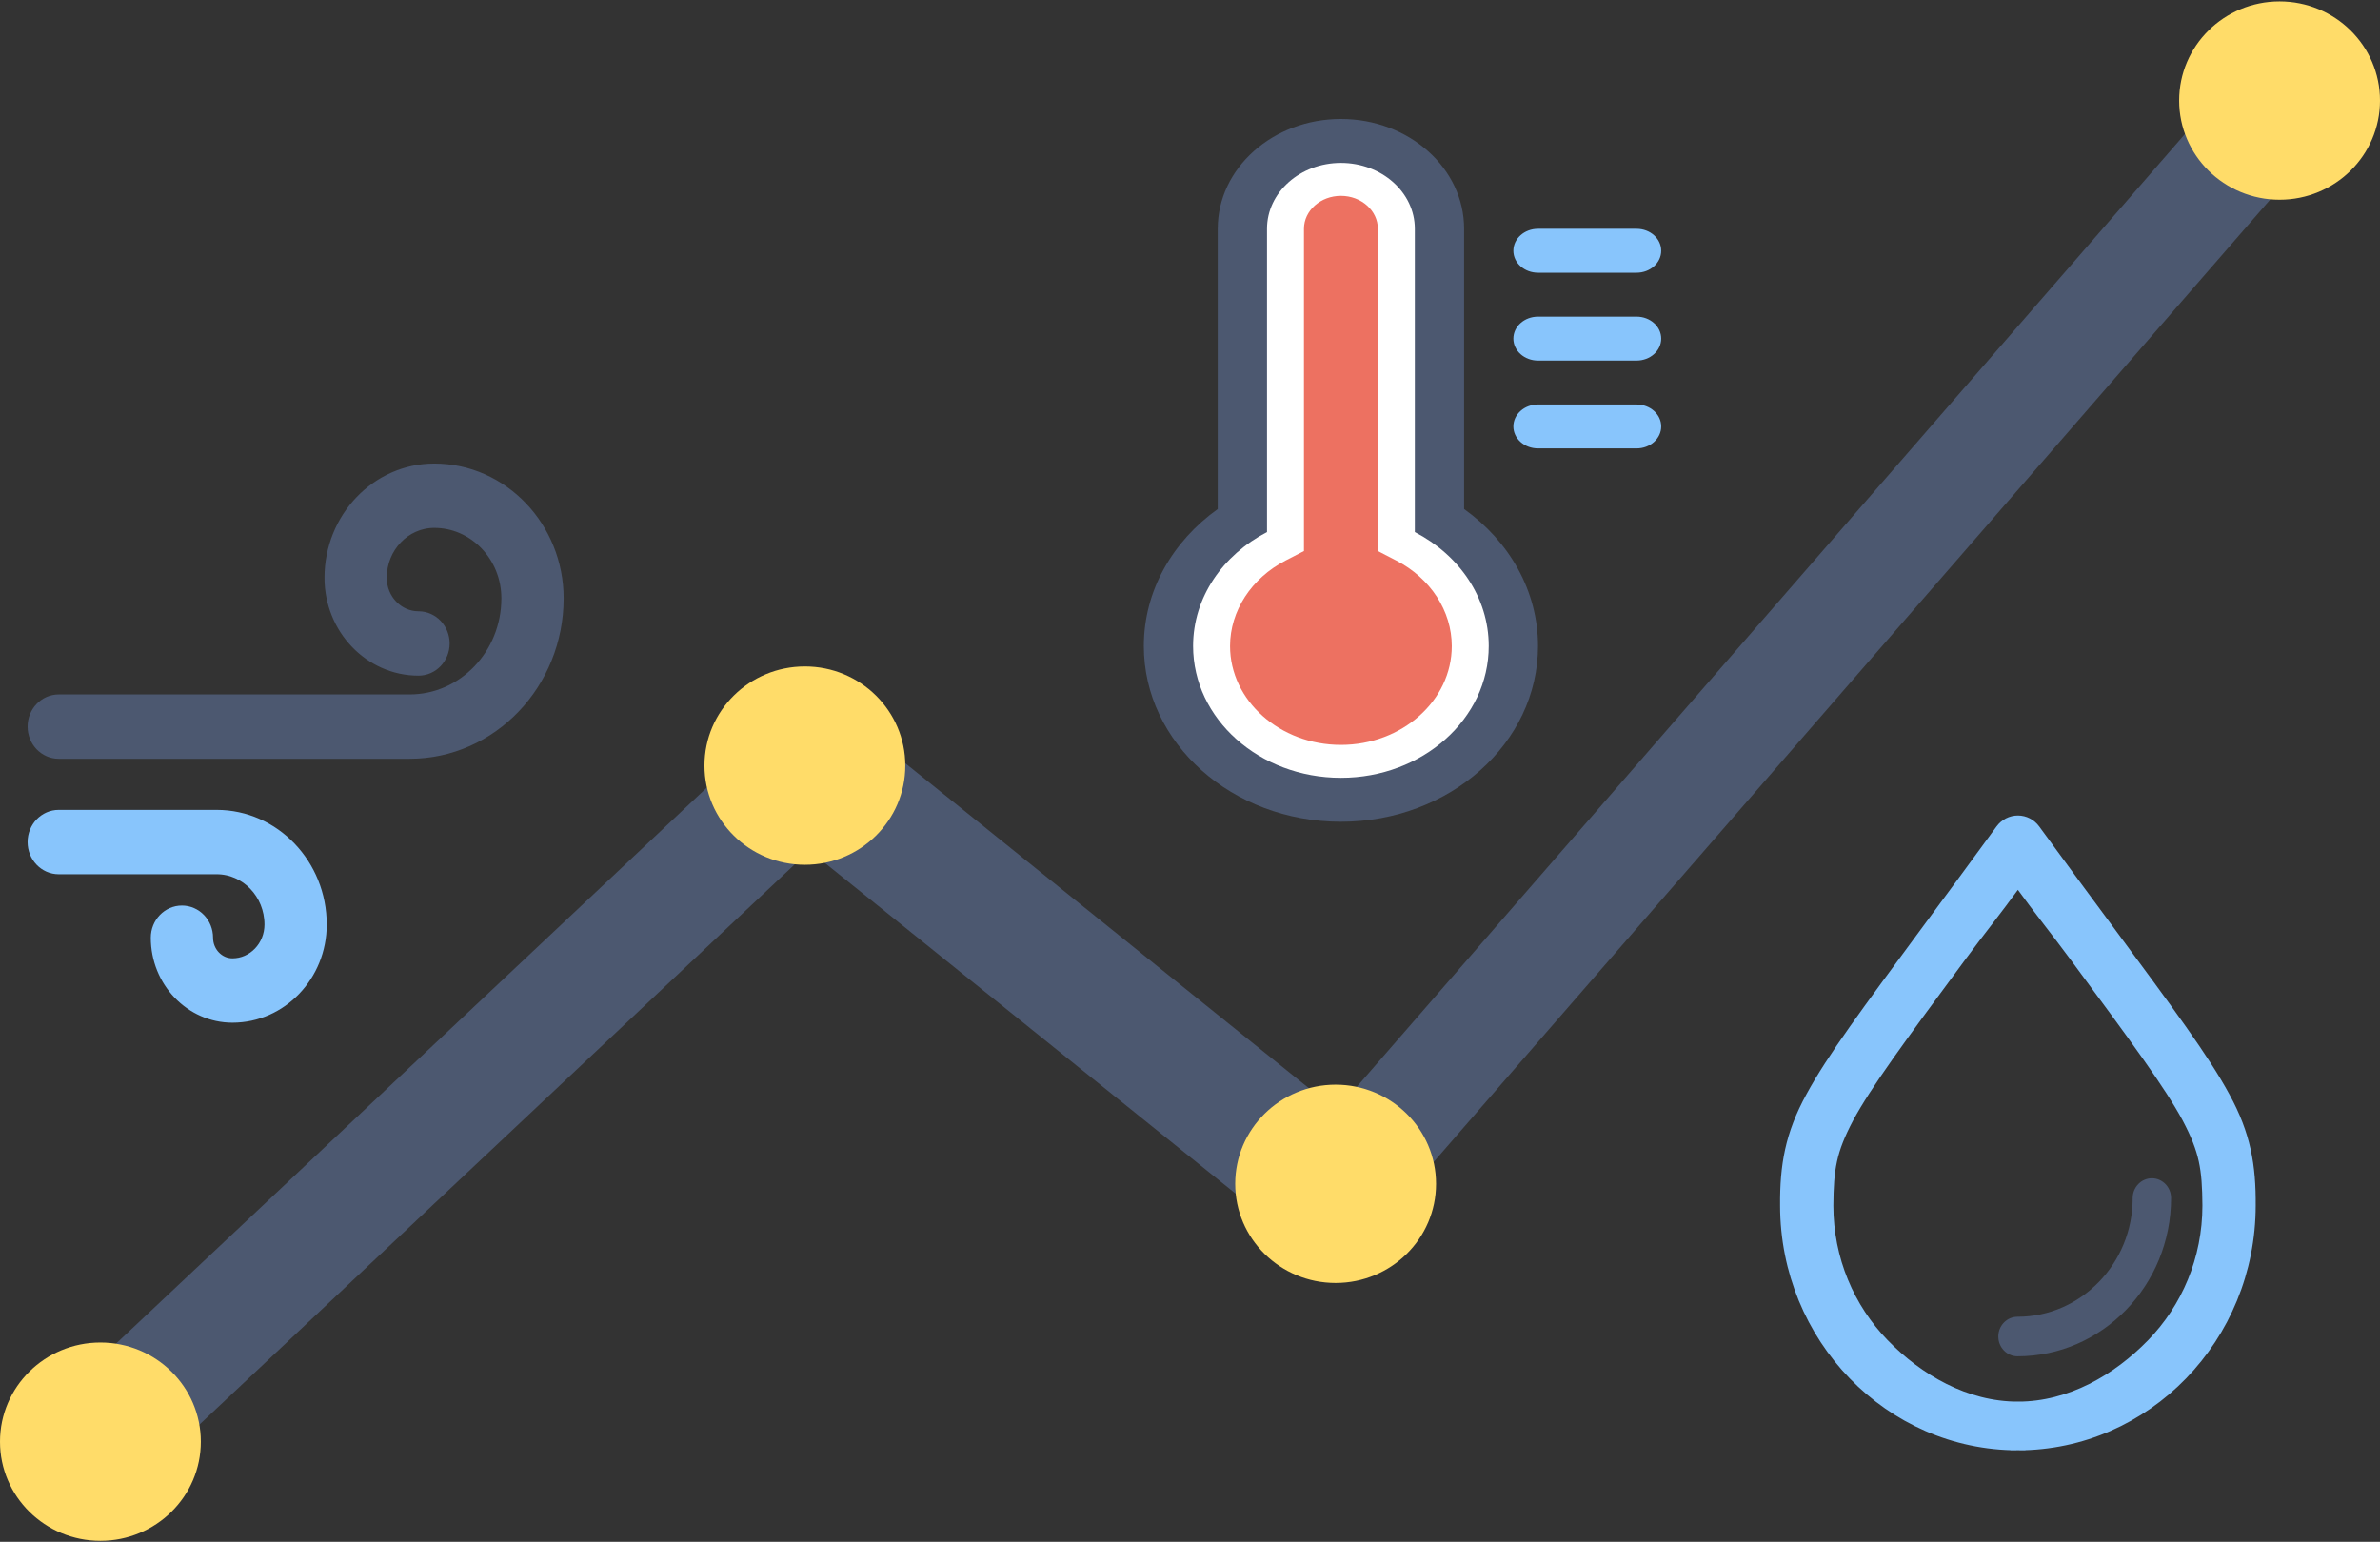 <?xml version="1.0" encoding="UTF-8"?>
<svg width="480px" height="311px" viewBox="0 0 480 311" version="1.1" xmlns="http://www.w3.org/2000/svg" xmlns:xlink="http://www.w3.org/1999/xlink">
    <rect x="0" y="0" width="480" height="311" fill="#333333" stroke="none"/>
    <!-- Generator: Sketch 3.6.1 (26313) - http://www.bohemiancoding.com/sketch -->
    <title>dashboard2</title>
    <desc>Created with Sketch.</desc>
    <defs></defs>
    <g id="Page-1" stroke="none" stroke-width="1" fill="none" fill-rule="evenodd">
        <g id="dashboard2" transform="translate(0, -34)">
            <g id="line-graphic">
                <path d="M312.182,315.678 C310.666,315.678 309.126,315.264 307.668,314.389 C302.463,311.268 300.267,303.462 302.764,296.955 L408.919,20.321 C411.416,13.813 417.661,11.069 422.866,14.19 C428.071,17.312 430.267,25.118 427.77,31.625 L321.615,308.258 C319.817,312.943 316.077,315.678 312.182,315.678 L312.182,315.678 Z" id="Shape" fill="#4C5870" transform="translate(365.267, 164.29) rotate(-340) translate(-365.267, -164.29) "></path>
                <path d="M271.165,290.048 C269.264,290.048 267.339,289.38 265.596,287.976 L159.971,202.915 C154.915,198.844 153.316,190.13 156.398,183.451 C159.48,176.773 166.072,174.66 171.13,178.731 L276.755,263.791 C281.811,267.863 283.41,276.577 280.328,283.256 C278.309,287.633 274.78,290.048 271.165,290.048 L271.165,290.048 Z" id="Shape" fill="#4C5870"></path>
                <path d="M40.457,354.97 C38.077,354.97 35.685,353.909 33.706,351.735 C29.177,346.761 28.533,337.836 32.265,331.8 L138.082,160.686 C141.815,154.651 148.509,153.791 153.038,158.766 C157.566,163.74 158.211,172.665 154.479,178.701 L48.663,349.815 C46.561,353.211 43.521,354.97 40.457,354.97 L40.457,354.97 Z" id="Shape" fill="#4C5870" transform="translate(93.372, 255.251) rotate(-345) translate(-93.372, -255.251) "></path>
                <path d="M162.33,208.434 C173.515,208.434 182.583,199.479 182.583,188.434 C182.583,177.388 173.515,168.434 162.33,168.434 C151.144,168.434 142.077,177.388 142.077,188.434 C142.077,199.479 151.144,208.434 162.33,208.434 Z" id="Oval" fill="#FFDC69"></path>
                <ellipse id="Oval" fill="#FFDC69" cx="20.253" cy="324.805" rx="20.253" ry="20"></ellipse>
                <path d="M269.37,292.79 C280.556,292.79 289.624,283.836 289.624,272.79 C289.624,261.744 280.556,252.79 269.37,252.79 C258.185,252.79 249.117,261.744 249.117,272.79 C249.117,283.836 258.185,292.79 269.37,292.79 Z" id="Oval" fill="#FFDC69"></path>
                <ellipse id="Oval" fill="#FFDC69" cx="459.747" cy="54.285" rx="20.253" ry="20"></ellipse>
            </g>
            <g id="thermometer" transform="translate(230.422, 58)">
                <path d="M99.643,57.589 L79.767,57.589 C77.019,57.589 74.798,59.574 74.798,62.019 C74.798,64.469 77.019,66.449 79.767,66.449 L99.643,66.449 C102.39,66.449 104.612,64.469 104.612,62.019 C104.611,59.578 102.391,57.589 99.643,57.589 L99.643,57.589 Z" id="Path" fill="#88C5FC"></path>
                <path d="M99.643,39.869 L79.767,39.869 C77.019,39.869 74.798,41.854 74.798,44.3 C74.798,46.749 77.019,48.73 79.767,48.73 L99.643,48.73 C102.39,48.73 104.612,46.749 104.612,44.3 C104.611,41.858 102.391,39.869 99.643,39.869 L99.643,39.869 Z" id="Path" fill="#88C5FC"></path>
                <path d="M79.767,31.009 L99.643,31.009 C102.39,31.009 104.612,29.029 104.612,26.579 C104.612,24.129 102.39,22.149 99.643,22.149 L79.767,22.149 C77.019,22.149 74.798,24.129 74.798,26.579 C74.798,29.029 77.019,31.009 79.767,31.009 L79.767,31.009 Z" id="Path" fill="#88C5FC"></path>
                <path d="M64.861,22.15 C64.861,9.919 53.74,0 40.016,0 C26.292,0 15.171,9.919 15.171,22.15 L15.171,78.68 C6.094,85.174 0.265,95.133 0.265,106.318 C0.265,125.89 18.064,141.758 40.016,141.758 C61.968,141.758 79.767,125.889 79.767,106.318 C79.767,95.137 73.939,85.174 64.861,78.68 L64.861,22.15 Z" id="Shape" fill="#4C5870"></path>
                <path d="M54.923,83.327 L54.923,22.15 C54.923,14.809 48.244,8.86 40.016,8.86 C31.787,8.86 25.109,14.809 25.109,22.15 L25.109,83.327 C16.21,87.925 10.202,96.488 10.202,106.318 C10.202,120.995 23.554,132.898 40.016,132.898 C56.478,132.898 69.829,120.995 69.829,106.318 C69.829,96.488 63.827,87.925 54.923,83.327 L54.923,83.327 Z" id="Path" fill="#FFFFFF"></path>
                <path d="M17.656,106.319 C17.656,99.249 21.944,92.639 28.846,89.073 L32.563,87.155 L32.563,22.15 C32.563,18.486 35.907,15.505 40.016,15.505 C44.125,15.505 47.469,18.486 47.469,22.15 L47.469,87.154 L51.186,89.077 C58.087,92.643 62.376,99.248 62.376,106.323 C62.376,117.313 52.344,126.253 40.016,126.253 C27.688,126.253 17.656,117.309 17.656,106.319 Z" id="Path" fill="#ED7161"></path>
            </g>
            <g id="wind" transform="translate(7.065, 129)" stroke-width="3">
                <path d="M4.778,79.844 L36.632,79.844 C42.778,79.844 47.777,85.068 47.777,91.489 C47.777,96.075 44.206,99.805 39.817,99.805 C36.833,99.805 34.405,97.269 34.405,94.15 C34.405,91.394 32.266,89.16 29.627,89.16 C26.989,89.16 24.85,91.394 24.85,94.15 C24.85,102.772 31.564,109.786 39.817,109.786 C49.475,109.786 57.332,101.578 57.332,91.489 C57.332,79.565 48.046,69.864 36.632,69.864 L4.778,69.864 C2.139,69.864 1.42108547e-14,72.098 1.42108547e-14,74.854 C1.42108547e-14,77.61 2.139,79.844 4.778,79.844 L4.778,79.844 Z" id="Shape" stroke="#88C5FC" fill="#88C5FC"></path>
                <path d="M4.778,56.556 L75.558,56.556 C91.853,56.556 105.109,42.71 105.109,25.69 C105.109,11.524 94.075,0 80.513,0 C69.136,0 59.88,9.667 59.88,21.55 C59.88,31.607 67.713,39.789 77.341,39.789 C79.979,39.789 82.119,37.554 82.119,34.798 C82.119,32.042 79.979,29.808 77.341,29.808 C72.982,29.808 69.435,26.103 69.435,21.55 C69.435,15.17 74.405,9.981 80.513,9.981 C88.806,9.981 95.554,17.028 95.554,25.69 C95.554,37.207 86.584,46.576 75.558,46.576 L4.778,46.576 C2.139,46.576 1.42108547e-14,48.81 1.42108547e-14,51.566 C1.42108547e-14,54.322 2.139,56.556 4.778,56.556 L4.778,56.556 Z" id="Shape" stroke="#4C5870" fill="#4C5870"></path>
            </g>
            <g id="water" transform="translate(360.506, 200)">
                <path d="M46.464,118.23 C35.781,118.23 26.125,112.594 19.102,105.36 C12.082,98.121 7.746,88.165 7.746,77.159 C7.804,69.661 8.361,66.014 11.912,59.294 C15.513,52.598 22.416,43.201 34.717,26.564 C39.003,20.766 40.826,18.686 46.464,10.969 C52.097,18.686 53.921,20.762 58.211,26.564 C70.511,43.201 77.415,52.598 81.015,59.294 C84.566,66.014 85.123,69.661 85.181,77.159 C85.181,88.165 80.845,98.121 73.825,105.36 C66.802,112.594 57.146,118.23 46.464,118.23 L46.464,121.054 L46.464,125.045 C72.095,125.037 92.917,103.572 92.925,77.159 C92.983,69.226 91.961,63.017 87.779,55.415 C83.648,47.79 76.671,38.396 64.367,21.728 C60.077,15.93 55.171,9.29 49.553,1.592 C48.825,0.591 47.679,0 46.464,0 C45.248,0 44.102,0.591 43.37,1.592 C37.752,9.29 32.847,15.93 28.561,21.728 C16.256,38.396 9.279,47.79 5.148,55.415 C0.966,63.017 -0.056,69.226 0.002,77.159 C0.01,103.572 20.832,125.037 46.464,125.045 L46.464,121.054 L46.464,118.23 Z" id="Shape" stroke="#88C5FC" stroke-width="3" fill="#88C5FC"></path>
                <path d="M69.616,75.663 C69.616,82.271 67.018,88.233 62.802,92.582 C58.582,96.928 52.797,99.606 46.386,99.606 C44.249,99.606 42.514,101.393 42.514,103.596 C42.514,105.799 44.249,107.586 46.386,107.586 C63.476,107.578 77.352,93.277 77.36,75.663 C77.36,73.46 75.625,71.672 73.488,71.672 C71.351,71.672 69.616,73.46 69.616,75.663 L69.616,75.663 L69.616,75.663 Z" id="Shape" fill="#4C5870"></path>
            </g>
        </g>
    </g>
</svg>